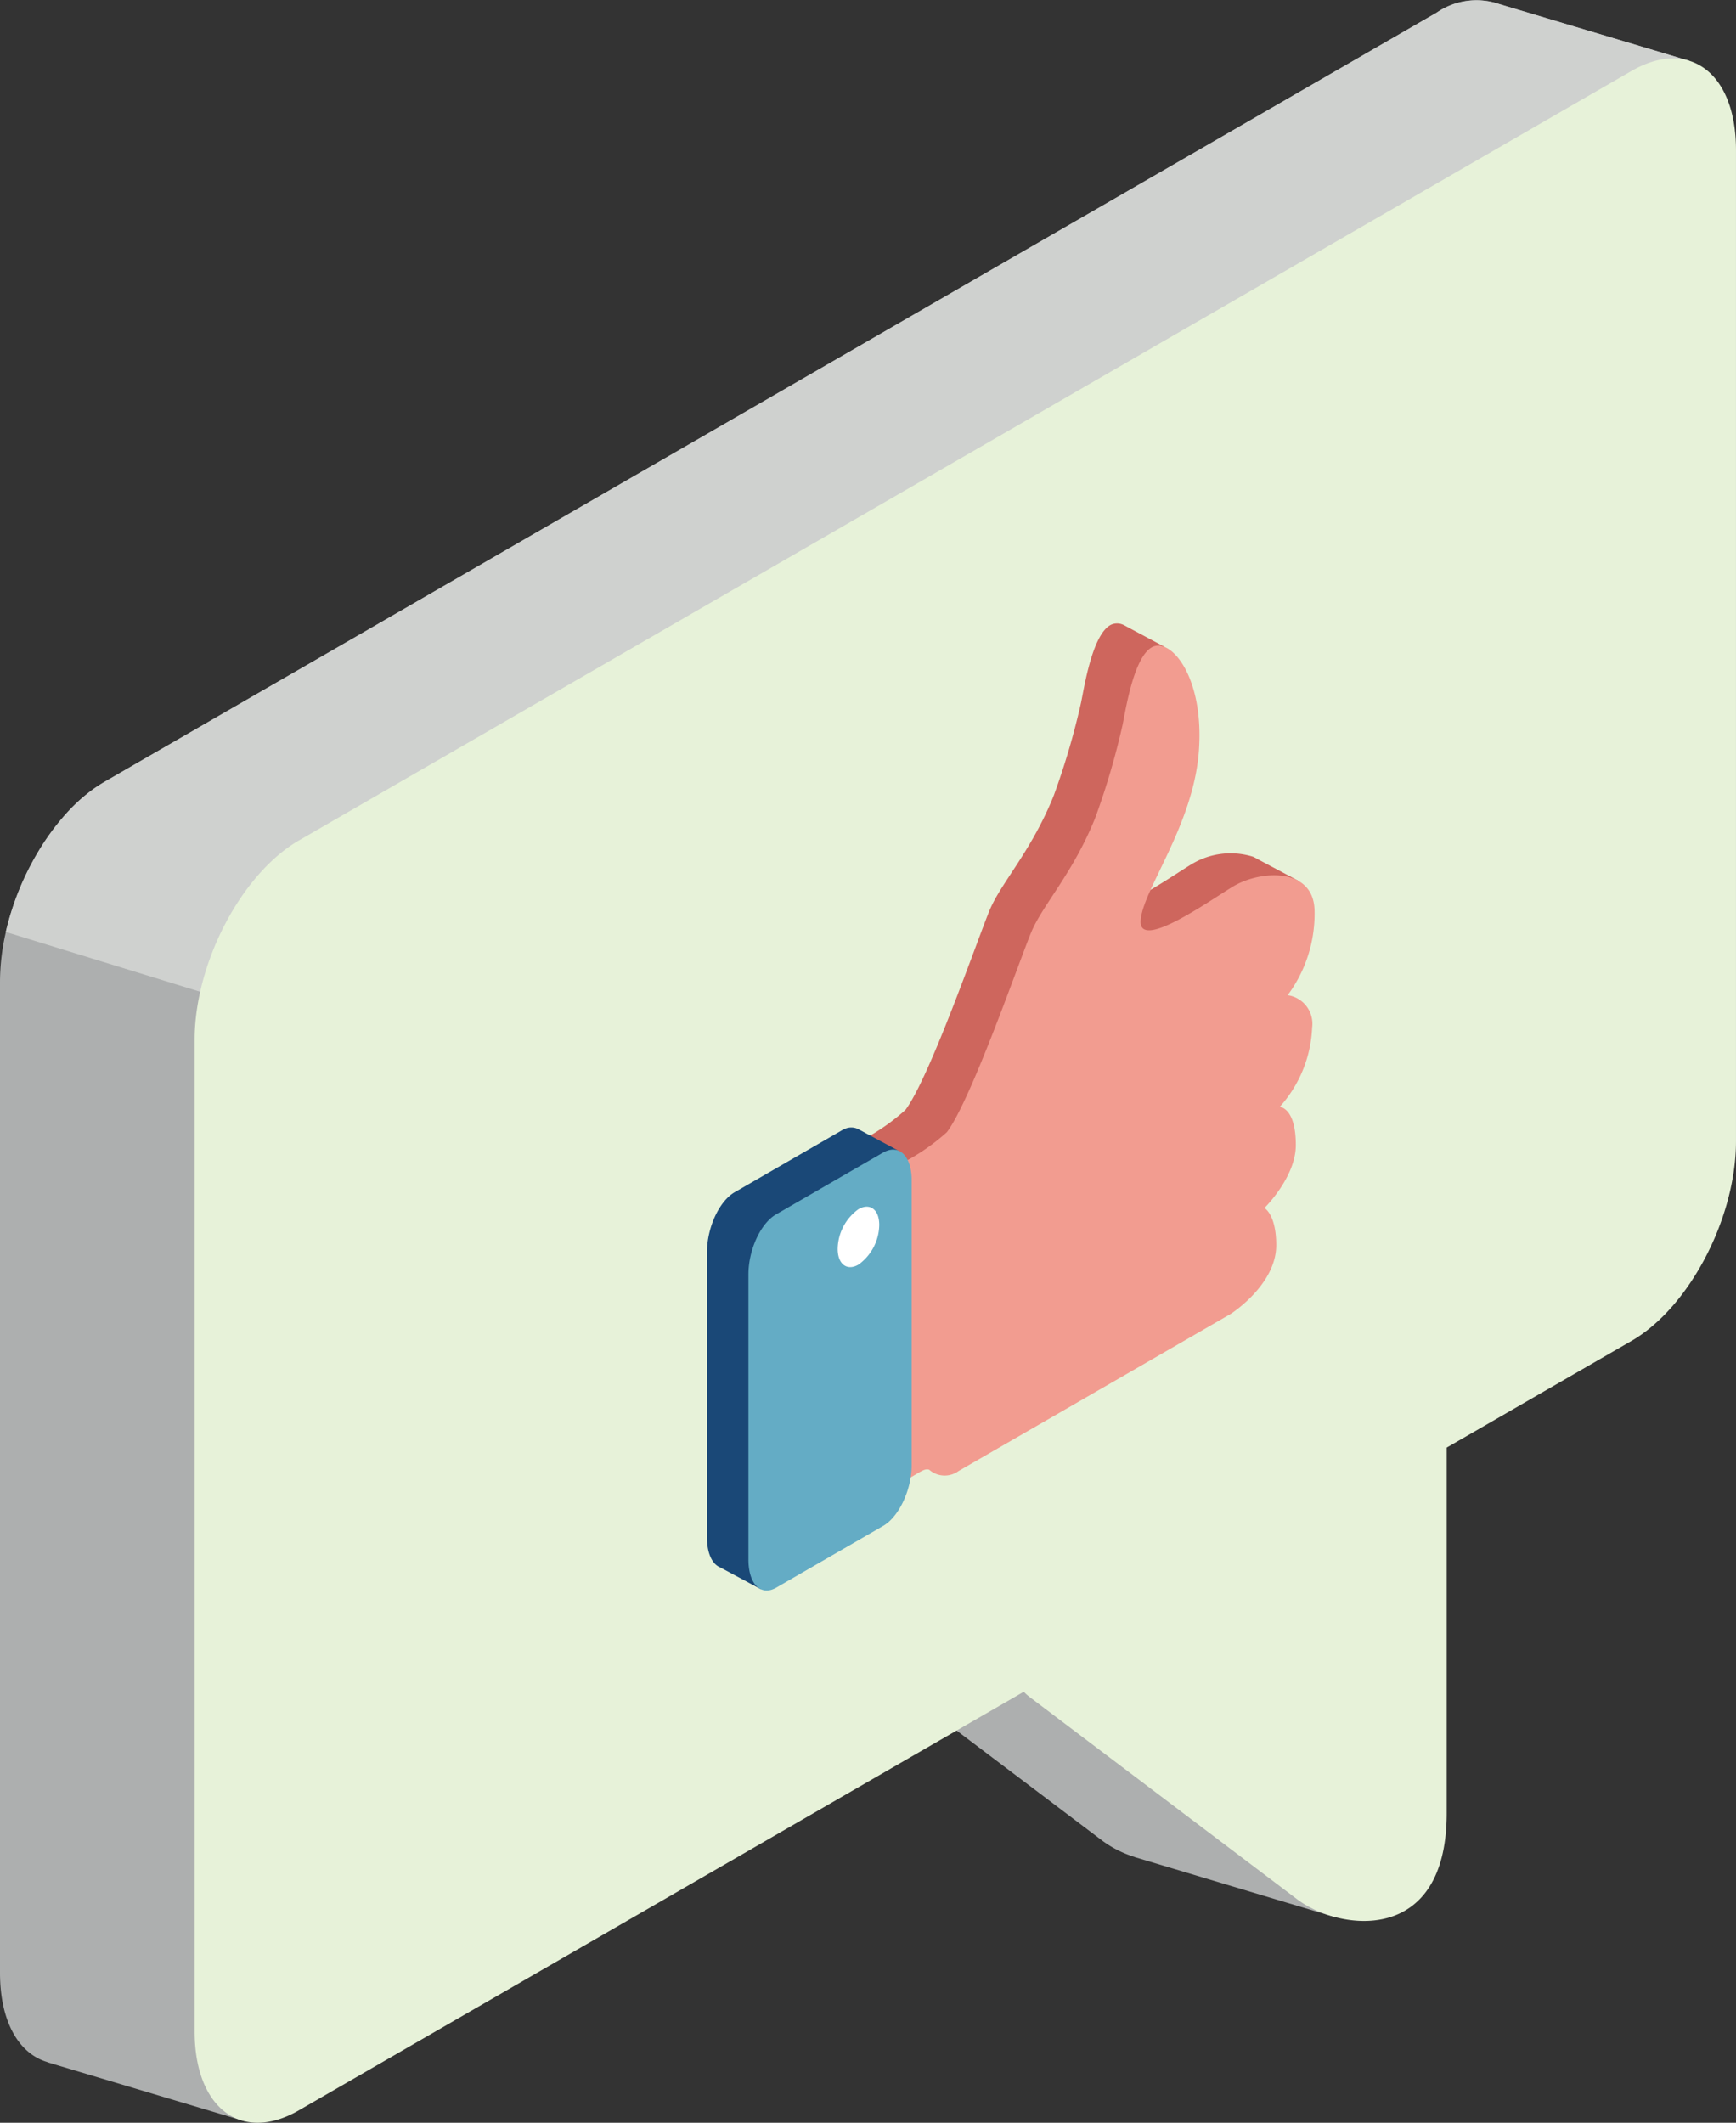 <svg id="img-abour-why-1" xmlns="http://www.w3.org/2000/svg" width="132.425" height="161.91" viewBox="0 0 132.425 161.91">
  <rect x="0" y="0" width="132.425" height="161.91" fill="#333333" stroke="none"/>
  <g id="Group_3152" data-name="Group 3152">
    <path id="Path_15471" data-name="Path 15471" d="M946.277,445.922v75.616c0,3.728,1.441,6.173,3.621,6.809v.013l15.057,4.5-3.015-9.74,47.584-27.473a4.646,4.646,0,0,0,.47.416l20.4,15.418a8.265,8.265,0,0,0,2.431,1.218l0,.008,15.284,4.579-4.827-12.686-1.495.54c0-.077,0-.156,0-.235V477.019l14.1-8.139c4.4-2.542,7.965-9.356,7.965-15.223V383.405l2.087,6.745,9.874,31.9-.542-36.849-.139-9.5-14.5-4.332a5.34,5.34,0,0,0-4.74.651L959.426,427.71l-3.505,2.022-1.676.968a12.374,12.374,0,0,0-3.032,2.547,18.529,18.529,0,0,0-1.933,2.634,21.336,21.336,0,0,0-2.554,6.265A16.932,16.932,0,0,0,946.277,445.922Z" transform="translate(-946.277 -371.062)" fill="#adafaf"/>
    <path id="Path_15472" data-name="Path 15472" d="M950.947,435.88a18.343,18.343,0,0,1,1.933-2.634h0v0q.335-.377.685-.724c.059-.058.119-.114.178-.171s.107-.1.161-.153.133-.121.2-.18l.148-.13c.068-.059.137-.116.205-.172l.152-.123q.1-.081.2-.159l.165-.123c.065-.047.13-.095.195-.141s.131-.089.2-.133.112-.076.169-.112c.123-.078.246-.154.371-.226l1.675-.968,3.505-2.022,96.457-55.693a5.341,5.341,0,0,1,4.74-.651l14.5,4.332.139,9.5-9.332,4.953-2.087,1.106-90.951,48.277,5.148,2.973-7.673,6.914-23.646-7.275A21.339,21.339,0,0,1,950.947,435.88Z" transform="translate(-947.945 -371.062)" fill="#cfd1cf"/>
    <path id="Path_15473" data-name="Path 15473" d="M1024.371,451.736l101.638-58.681c4.4-2.54,7.967.156,7.967,6.023v75.616c0,5.866-3.567,12.682-7.968,15.223l-14.1,8.139c0,10.856,0,21.333,0,27.884,0,10.16-8.247,8.957-11.393,6.578l-20.4-15.42a4.419,4.419,0,0,1-.47-.416l-55.28,31.916c-4.4,2.54-7.967-.156-7.967-6.023V466.958C1016.4,461.091,1019.971,454.276,1024.371,451.736Z" transform="translate(-1001.552 -387.643)" fill="#e7f2d9"/>
  </g>
  <path id="Path_15474" data-name="Path 15474" d="M1284.554,622.239a10.331,10.331,0,0,0,2.028-5.564l1.94-1.475-3.081-1.637a2.659,2.659,0,0,0-.291-.154l-.075-.04-.01,0a5.747,5.747,0,0,0-4.677.576c-1.739,1.047-7.174,4.929-7.05,2.62s4-7.244,4.438-12.884a13.771,13.771,0,0,0-.33-4.483l.888-1.831L1275.4,595.8c-.047-.028-.094-.053-.141-.075l-.015-.008h0a1.13,1.13,0,0,0-.973-.05c-1.43.66-2.06,4.723-2.309,5.944a56.669,56.669,0,0,1-2.083,7.089c-1.679,4.2-4.01,6.647-4.881,8.725s-4.58,12.807-6.436,15.26a16.059,16.059,0,0,1-2.922,2.091,1.27,1.27,0,0,0-.793,1.3c0,1.057.093,21.833.093,21.833s-.233,1.751.7,1.213,1.228-.792,1.57-.678a1.791,1.791,0,0,0,2.238.1l20.768-11.99s3.467-2.209,3.467-5.235c0-2.363-.9-2.837-.9-2.837s2.394-2.346,2.394-4.8c0-2.881-1.228-2.913-1.228-2.913a9.628,9.628,0,0,0,2.472-6.044A2.2,2.2,0,0,0,1284.554,622.239Z" transform="translate(-1189.495 -548.028)" fill="#ce665d"/>
  <path id="Path_15475" data-name="Path 15475" d="M1269.882,665.871s-.234,1.752.7,1.213,1.228-.792,1.57-.678a1.792,1.792,0,0,0,2.238.1l20.768-11.99s3.466-2.209,3.466-5.235c0-2.363-.9-2.837-.9-2.837s2.394-2.346,2.394-4.8c0-2.881-1.228-2.913-1.228-2.913a9.628,9.628,0,0,0,2.472-6.044,2.2,2.2,0,0,0-1.866-2.477,10.419,10.419,0,0,0,2.052-6.429c-.046-3.352-4.127-3.12-6.218-1.861-1.739,1.047-7.174,4.93-7.05,2.619s4-7.244,4.438-12.884-2.075-8.678-3.505-8.018-2.06,4.723-2.308,5.944a56.793,56.793,0,0,1-2.083,7.089c-1.679,4.2-4.01,6.647-4.881,8.725s-4.581,12.807-6.436,15.26a16.041,16.041,0,0,1-2.923,2.092,1.27,1.27,0,0,0-.792,1.3C1269.788,645.095,1269.882,665.871,1269.882,665.871Z" transform="translate(-1201.271 -554.304)" fill="#f29c90"/>
  <path id="Path_15476" data-name="Path 15476" d="M1215.486,778.867l-3-1.61-.034-.018-.022-.012h0a1.2,1.2,0,0,0-1.078.019,1.456,1.456,0,0,0-.167.084l-8.167,4.715c-1.2.691-2.116,2.73-2.116,4.591v21.739c0,1.2.392,2.028.991,2.278h0l3.125,1.675,0-2.958,6.053-3.495c.02-.011.038-.025.058-.038s.039-.018.059-.029c1.2-.691,2.168-2.76,2.168-4.621V780.492Z" transform="translate(-1146.974 -691.111)" fill="#1a4877"/>
  <path id="Path_15477" data-name="Path 15477" d="M1226.291,785.21a1.476,1.476,0,0,0-.167.083l-8.167,4.715c-1.2.691-2.116,2.73-2.116,4.591v21.739c0,1.861.936,2.829,2.133,2.138l8.033-4.638c.02-.012.037-.026.057-.038s.039-.018.059-.029c1.2-.692,2.169-2.761,2.169-4.622V787.411C1228.293,785.637,1227.41,784.7,1226.291,785.21Z" transform="translate(-1158.75 -697.387)" fill="#64acc5"/>
  <path id="Path_15478" data-name="Path 15478" d="M1251.159,807.028a3.8,3.8,0,0,1-1.585,3.029c-.875.506-1.586-.031-1.586-1.2a3.8,3.8,0,0,1,1.586-3.029C1250.45,805.324,1251.159,805.861,1251.159,807.028Z" transform="translate(-1184.088 -713.6)" fill="#fff"/>
</svg>
